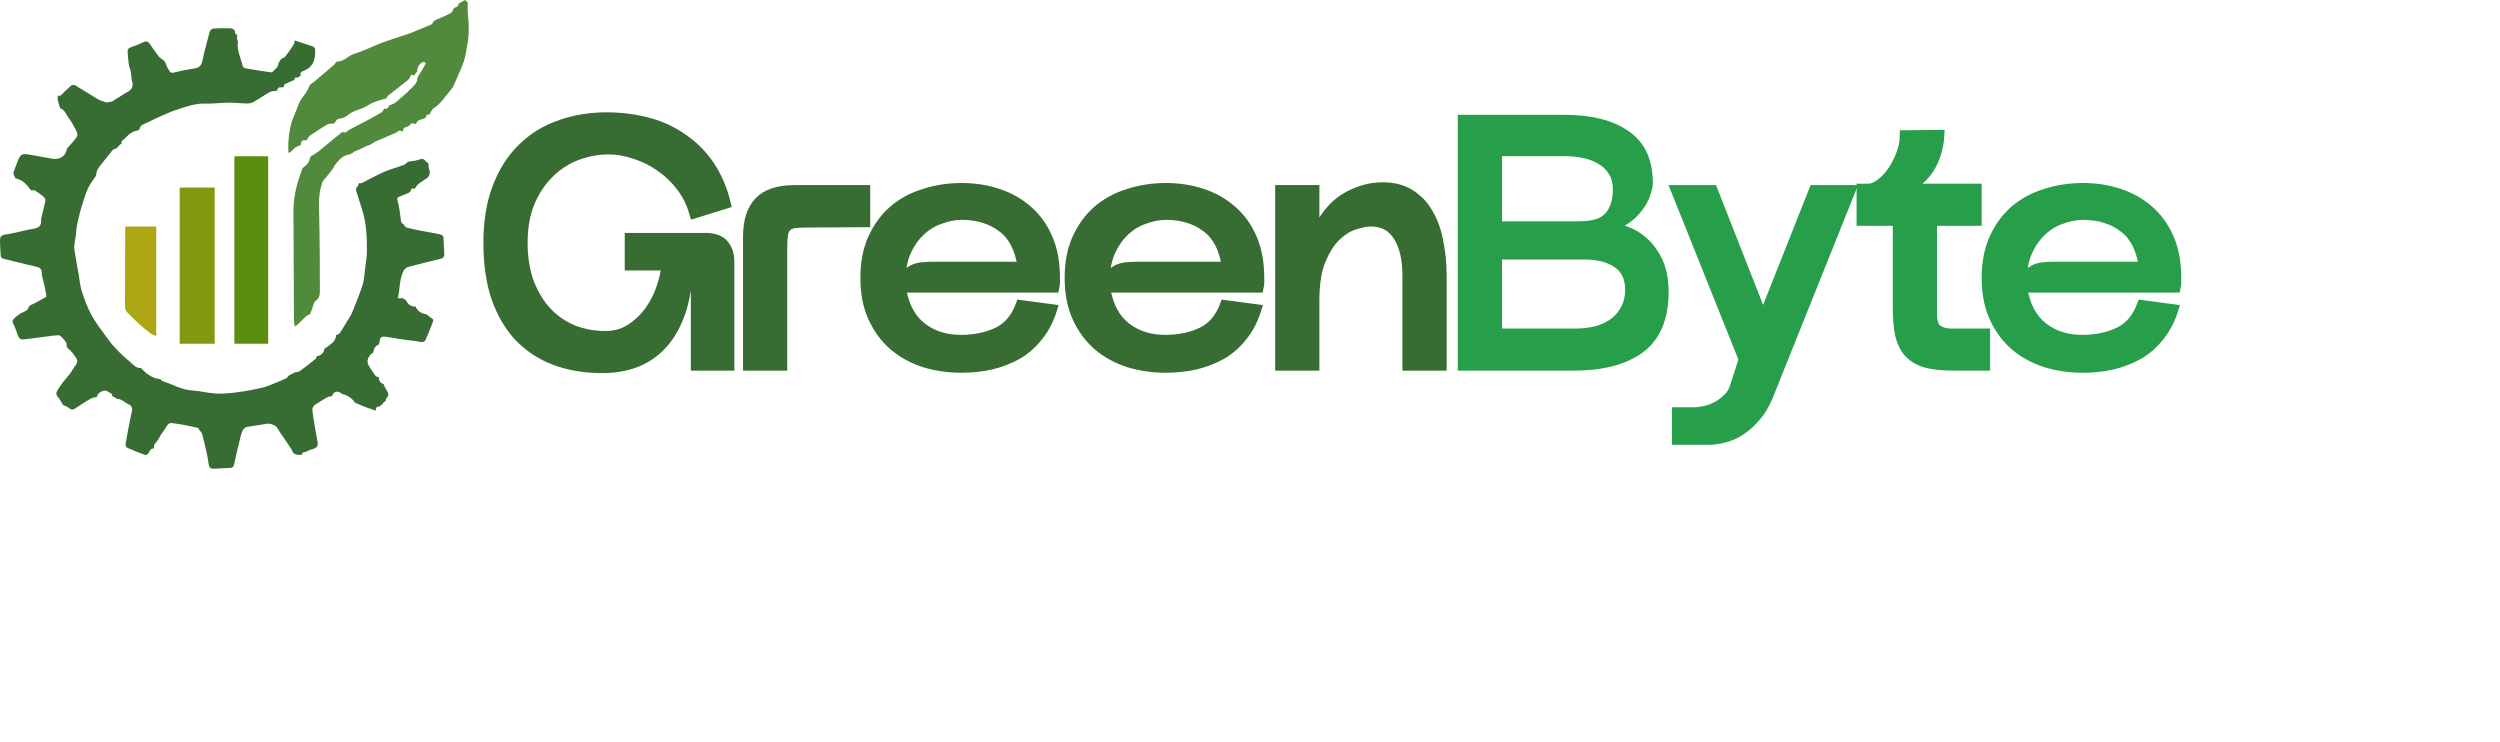 <svg fill="none" xmlns="http://www.w3.org/2000/svg" width="128" height="38" viewBox="0 0 128 38">
<path d="M16.868 8.869C16.816 8.928 16.77 8.98 16.725 9.047C16.726 9.062 16.724 9.06 16.711 9.061C16.631 9.154 16.537 9.237 16.502 9.34C16.37 9.726 16.321 10.123 16.333 10.533C16.358 11.437 16.364 12.341 16.373 13.245C16.379 13.806 16.371 14.367 16.377 14.927C16.38 15.143 16.313 15.312 16.129 15.438C16.09 15.465 16.075 15.528 16.057 15.578C16.022 15.673 15.994 15.772 15.96 15.868C15.936 15.936 15.907 16.003 15.88 16.071C15.882 16.079 15.88 16.086 15.868 16.093C15.803 16.122 15.732 16.139 15.685 16.181C15.531 16.322 15.387 16.474 15.236 16.618C15.19 16.661 15.132 16.69 15.09 16.719C15.074 16.591 15.051 16.486 15.05 16.381C15.042 14.872 15.036 13.364 15.03 11.855C15.028 11.392 15.009 10.927 15.037 10.466C15.057 10.134 15.124 9.803 15.204 9.479C15.274 9.191 15.391 8.914 15.486 8.617C15.485 8.601 15.487 8.603 15.5 8.603C15.685 8.458 15.854 8.31 15.872 8.067C15.885 8.047 15.899 8.028 15.921 8.004C16.062 7.912 16.204 7.835 16.328 7.737C16.563 7.552 16.787 7.354 17.036 7.15C17.213 7.011 17.368 6.884 17.524 6.757C17.524 6.757 17.525 6.759 17.524 6.759C17.591 6.771 17.659 6.785 17.684 6.79C17.788 6.717 17.858 6.657 17.938 6.614C18.204 6.471 18.475 6.337 18.741 6.195C19.006 6.053 19.271 5.909 19.53 5.756C19.587 5.722 19.619 5.646 19.66 5.575C19.658 5.562 19.658 5.561 19.672 5.567C19.807 5.573 19.907 5.549 19.903 5.401C19.903 5.401 19.905 5.404 19.918 5.405C20.043 5.351 20.172 5.315 20.264 5.238C20.543 5.005 20.82 4.767 21.073 4.507C21.214 4.362 21.398 4.218 21.363 3.972C21.363 3.972 21.364 3.975 21.376 3.973C21.525 3.733 21.664 3.495 21.797 3.254C21.803 3.245 21.765 3.213 21.744 3.184C21.727 3.174 21.712 3.17 21.684 3.166C21.428 3.265 21.372 3.471 21.347 3.695C21.347 3.695 21.344 3.689 21.332 3.692C21.288 3.744 21.255 3.795 21.223 3.845C21.223 3.856 21.218 3.865 21.189 3.867C21.105 3.821 21.056 3.79 21.015 3.9C20.984 3.983 20.926 4.069 20.855 4.126C20.537 4.382 20.208 4.627 19.887 4.881C19.835 4.922 19.807 4.991 19.768 5.047C19.768 5.047 19.765 5.043 19.751 5.042C19.525 5.111 19.306 5.167 19.101 5.253C18.927 5.326 18.776 5.449 18.603 5.522C18.345 5.631 18.065 5.686 17.838 5.871C17.724 5.963 17.575 6.056 17.435 6.066C17.264 6.078 17.204 6.162 17.147 6.284C17.129 6.296 17.112 6.309 17.083 6.322C16.962 6.34 16.833 6.325 16.745 6.377C16.438 6.559 16.142 6.762 15.848 6.963C15.796 6.998 15.769 7.067 15.732 7.134C15.734 7.147 15.732 7.145 15.724 7.151C15.706 7.167 15.696 7.177 15.686 7.188C15.686 7.188 15.687 7.183 15.675 7.182C15.458 7.168 15.411 7.213 15.403 7.423L15.402 7.424C15.31 7.465 15.208 7.493 15.129 7.551C15.021 7.63 14.931 7.732 14.833 7.824C14.81 7.816 14.787 7.808 14.764 7.799C14.764 7.623 14.754 7.447 14.766 7.272C14.797 6.798 14.87 6.329 15.07 5.894C15.224 5.558 15.294 5.186 15.56 4.894C15.698 4.742 15.772 4.533 15.876 4.336C15.948 4.276 16.024 4.236 16.088 4.182C16.43 3.896 16.769 3.608 17.107 3.317C17.147 3.283 17.172 3.232 17.203 3.174C17.202 3.16 17.203 3.161 17.217 3.165C17.293 3.157 17.355 3.145 17.416 3.131C17.686 3.067 17.86 2.842 18.134 2.758C18.625 2.607 19.085 2.364 19.568 2.184C20.041 2.007 20.528 1.863 21.007 1.701C21.109 1.666 21.205 1.616 21.305 1.575C21.566 1.467 21.83 1.368 22.086 1.25C22.142 1.224 22.169 1.137 22.21 1.077C22.21 1.077 22.211 1.081 22.223 1.081C22.259 1.062 22.283 1.043 22.307 1.024L22.308 1.023C22.564 0.91 22.827 0.808 23.072 0.676C23.152 0.633 23.189 0.513 23.243 0.414C23.241 0.399 23.242 0.4 23.256 0.4C23.383 0.363 23.494 0.325 23.477 0.175C23.477 0.175 23.479 0.178 23.491 0.178C23.607 0.119 23.71 0.059 23.812 0C23.854 0.037 23.899 0.077 23.945 0.117C23.945 0.117 23.949 0.121 23.948 0.122C23.948 0.324 23.934 0.528 23.957 0.727C24.015 1.257 24.024 1.784 23.923 2.309C23.87 2.588 23.837 2.875 23.747 3.144C23.634 3.485 23.477 3.812 23.331 4.141C23.261 4.3 23.201 4.475 23.087 4.599C22.796 4.916 22.588 5.305 22.203 5.543C22.107 5.602 22.061 5.738 21.992 5.853C21.992 5.867 21.991 5.865 21.977 5.865C21.874 5.868 21.793 5.878 21.829 5.999C21.829 5.999 21.824 6.007 21.805 6.002C21.763 6.022 21.74 6.048 21.717 6.074C21.717 6.074 21.712 6.084 21.692 6.079C21.525 6.131 21.346 6.147 21.305 6.344C21.305 6.344 21.302 6.35 21.284 6.343C21.188 6.326 21.11 6.317 21.032 6.308C21.041 6.321 21.05 6.335 21.059 6.348C20.981 6.399 20.91 6.473 20.825 6.495C20.702 6.526 20.629 6.57 20.646 6.703C20.629 6.715 20.612 6.727 20.576 6.731C20.429 6.613 20.365 6.757 20.277 6.794C19.923 6.944 19.572 7.098 19.205 7.254C19.1 7.314 19.009 7.371 18.918 7.428C18.904 7.436 18.89 7.444 18.853 7.448C18.779 7.47 18.73 7.495 18.68 7.52C18.629 7.549 18.578 7.578 18.506 7.602C18.462 7.614 18.44 7.632 18.417 7.649C18.4 7.659 18.383 7.67 18.346 7.673C18.298 7.687 18.269 7.707 18.24 7.727C18.24 7.727 18.236 7.726 18.221 7.722C18.149 7.759 18.091 7.799 18.033 7.84C18.007 7.858 17.982 7.875 17.931 7.895C17.504 7.951 17.305 8.254 17.087 8.533C17.079 8.544 17.091 8.569 17.094 8.588C17.094 8.588 17.094 8.593 17.077 8.593C17.038 8.63 17.017 8.668 16.995 8.706C16.985 8.721 16.974 8.735 16.95 8.76C16.928 8.78 16.921 8.788 16.914 8.797C16.901 8.819 16.888 8.841 16.868 8.869Z" fill="#518A3D"/>
<path d="M22.182 16.36C22.181 16.379 22.179 16.397 22.173 16.439C22.16 16.494 22.151 16.524 22.134 16.566C22.044 16.786 21.96 16.996 21.877 17.205C21.877 17.205 21.873 17.209 21.867 17.218C21.857 17.238 21.852 17.251 21.84 17.273C21.789 17.482 21.682 17.553 21.468 17.498C21.286 17.452 21.093 17.447 20.892 17.418C20.811 17.405 20.743 17.397 20.663 17.385C20.633 17.381 20.615 17.381 20.587 17.376C20.545 17.366 20.514 17.362 20.471 17.353C20.44 17.348 20.422 17.349 20.396 17.348C20.387 17.345 20.369 17.348 20.36 17.343C20.345 17.339 20.339 17.34 20.325 17.333C20.298 17.324 20.277 17.323 20.241 17.317C20.094 17.295 19.963 17.278 19.821 17.253C19.755 17.241 19.701 17.238 19.635 17.23C19.407 17.279 19.447 17.465 19.412 17.611C19.411 17.609 19.416 17.607 19.408 17.614C19.391 17.634 19.383 17.646 19.375 17.655C19.377 17.652 19.382 17.655 19.368 17.654C19.168 17.731 19.14 17.899 19.105 18.064C19.105 18.064 19.108 18.063 19.094 18.064C18.866 18.19 18.751 18.473 18.859 18.676C18.966 18.878 19.099 19.068 19.233 19.255C19.261 19.293 19.342 19.294 19.4 19.313C19.402 19.314 19.401 19.317 19.395 19.331C19.408 19.503 19.478 19.623 19.646 19.666C19.644 19.666 19.646 19.663 19.644 19.678C19.688 19.783 19.726 19.878 19.782 19.962C19.873 20.098 19.949 20.225 19.798 20.371C19.767 20.401 19.768 20.461 19.751 20.517C19.727 20.544 19.707 20.561 19.671 20.579C19.625 20.622 19.593 20.666 19.559 20.715C19.556 20.721 19.542 20.726 19.529 20.722C19.496 20.749 19.476 20.781 19.452 20.809C19.45 20.805 19.456 20.811 19.441 20.809C19.284 20.808 19.221 20.872 19.251 21.018C19.25 21.024 19.239 21.026 19.225 21.02C19.047 20.958 18.883 20.906 18.722 20.845C18.536 20.774 18.354 20.694 18.172 20.617C18.172 20.617 18.172 20.619 18.172 20.606C18.005 20.372 17.784 20.232 17.512 20.173C17.516 20.171 17.51 20.177 17.509 20.163C17.471 20.132 17.434 20.114 17.398 20.096C17.4 20.095 17.399 20.098 17.398 20.087C17.203 20.005 17.07 20.076 16.995 20.288C16.995 20.288 16.995 20.289 16.98 20.287C16.898 20.301 16.822 20.304 16.764 20.337C16.545 20.463 16.325 20.59 16.118 20.735C16.052 20.78 15.988 20.885 15.993 20.958C16.008 21.193 16.052 21.427 16.09 21.66C16.141 21.967 16.191 22.275 16.255 22.58C16.296 22.779 16.262 22.921 16.041 22.984C15.932 23.016 15.816 23.047 15.725 23.109C15.636 23.169 15.455 23.108 15.46 23.292C15.46 23.292 15.459 23.292 15.441 23.29C15.198 23.305 15.002 23.275 14.938 23.017C14.934 23.001 14.913 22.989 14.902 22.974C14.716 22.698 14.541 22.414 14.341 22.148C14.235 22.006 14.194 21.796 13.975 21.752C13.976 21.751 13.975 21.755 13.973 21.741C13.885 21.713 13.798 21.687 13.713 21.69C13.606 21.695 13.501 21.726 13.394 21.742C13.132 21.783 12.869 21.817 12.608 21.866C12.555 21.877 12.512 21.943 12.463 21.982C12.463 21.982 12.466 21.98 12.451 21.981C12.398 22.098 12.351 22.212 12.322 22.331C12.208 22.802 12.09 23.273 11.997 23.749C11.969 23.89 11.914 23.95 11.783 23.957C11.509 23.973 11.235 23.977 10.962 23.998C10.768 24.014 10.703 23.92 10.681 23.751C10.655 23.554 10.62 23.357 10.577 23.163C10.509 22.849 10.437 22.535 10.352 22.226C10.33 22.146 10.254 22.081 10.197 22.004C10.186 21.989 10.183 21.979 10.176 21.955C10.157 21.929 10.146 21.908 10.13 21.905C9.749 21.828 9.37 21.734 8.985 21.688C8.855 21.672 8.669 21.595 8.557 21.788C8.421 22.02 8.237 22.228 8.122 22.468C8.045 22.63 7.835 22.737 7.887 22.952C7.884 22.946 7.891 22.958 7.877 22.957C7.7 22.957 7.672 23.09 7.607 23.195C7.575 23.245 7.484 23.312 7.447 23.299C7.133 23.186 6.823 23.062 6.518 22.927C6.468 22.905 6.415 22.805 6.425 22.751C6.514 22.24 6.608 21.73 6.717 21.223C6.762 21.016 6.847 20.817 6.576 20.698C6.378 20.61 6.233 20.417 5.99 20.426C5.99 20.426 5.99 20.428 5.988 20.415C5.904 20.358 5.823 20.314 5.737 20.27C5.732 20.27 5.726 20.261 5.732 20.247C5.74 20.215 5.748 20.184 5.741 20.181C5.612 20.113 5.466 19.977 5.353 20C5.197 20.031 4.997 20.108 4.963 20.324C4.961 20.322 4.967 20.324 4.951 20.321C4.834 20.35 4.722 20.363 4.634 20.415C4.371 20.57 4.112 20.734 3.861 20.907C3.716 21.007 3.615 20.971 3.494 20.866C3.419 20.802 3.308 20.777 3.215 20.734C3.216 20.733 3.215 20.736 3.216 20.722C3.137 20.584 3.071 20.45 2.974 20.34C2.874 20.226 2.861 20.117 2.933 19.999C3.021 19.855 3.114 19.713 3.217 19.579C3.337 19.422 3.475 19.277 3.595 19.119C3.684 19 3.744 18.86 3.838 18.747C3.985 18.57 3.997 18.438 3.856 18.268C3.797 18.196 3.753 18.111 3.691 18.042C3.602 17.944 3.503 17.855 3.409 17.761C3.409 17.761 3.41 17.764 3.411 17.748C3.454 17.541 3.303 17.435 3.205 17.312C3.15 17.243 3.051 17.157 2.977 17.162C2.657 17.184 2.34 17.238 2.021 17.278C1.749 17.313 1.477 17.347 1.205 17.379C1.053 17.397 0.968 17.32 0.921 17.183C0.864 17.02 0.807 16.857 0.737 16.699C0.685 16.579 0.584 16.463 0.696 16.338C0.785 16.238 0.892 16.151 1.005 16.077C1.122 16 1.265 15.959 1.379 15.878C1.435 15.838 1.451 15.746 1.486 15.679C1.487 15.682 1.482 15.683 1.491 15.679C1.511 15.667 1.522 15.659 1.54 15.641C1.591 15.607 1.635 15.583 1.688 15.568C1.916 15.453 2.137 15.33 2.355 15.204C2.37 15.195 2.377 15.157 2.373 15.134C2.34 14.945 2.306 14.755 2.266 14.566C2.223 14.366 2.141 14.166 2.137 13.966C2.133 13.759 2.038 13.697 1.862 13.656C1.293 13.525 0.725 13.387 0.16 13.244C0.109 13.231 0.042 13.161 0.038 13.113C0.016 12.859 0.01 12.603 0.001 12.348C-0.008 12.107 0.054 12.041 0.309 12.003C0.46 11.98 0.611 11.95 0.76 11.918C1.083 11.849 1.402 11.762 1.728 11.709C1.997 11.665 2.123 11.541 2.104 11.276C2.101 11.233 2.11 11.188 2.12 11.146C2.189 10.856 2.267 10.569 2.324 10.277C2.335 10.217 2.286 10.123 2.235 10.079C2.093 9.957 1.939 9.848 1.782 9.747C1.747 9.724 1.678 9.751 1.614 9.752C1.578 9.729 1.553 9.711 1.527 9.678C1.346 9.396 1.116 9.196 0.783 9.13C0.783 9.13 0.782 9.129 0.785 9.115C0.763 9.054 0.732 9.009 0.715 8.96C0.698 8.912 0.678 8.853 0.693 8.81C0.758 8.622 0.839 8.439 0.906 8.251C1.03 7.907 1.134 7.848 1.503 7.917C1.885 7.988 2.268 8.057 2.651 8.122C3.082 8.194 3.359 8.005 3.43 7.603C3.611 7.401 3.794 7.21 3.94 6.996C3.984 6.933 3.954 6.791 3.912 6.707C3.797 6.48 3.677 6.25 3.522 6.048C3.385 5.871 3.329 5.619 3.071 5.535C3.066 5.533 3.066 5.523 3.066 5.507C3.017 5.298 2.915 5.113 2.966 4.9C2.966 4.898 2.972 4.897 2.983 4.905C3.034 4.902 3.086 4.905 3.112 4.88C3.287 4.718 3.451 4.543 3.632 4.388C3.677 4.349 3.792 4.333 3.841 4.362C4.237 4.595 4.621 4.847 5.016 5.081C5.132 5.15 5.272 5.182 5.41 5.232C5.432 5.237 5.443 5.242 5.458 5.257C5.485 5.254 5.508 5.243 5.532 5.229C5.534 5.226 5.54 5.229 5.557 5.231C5.639 5.215 5.713 5.212 5.767 5.179C6.021 5.026 6.264 4.855 6.522 4.71C6.75 4.581 6.841 4.435 6.767 4.188C6.704 3.981 6.745 3.768 6.662 3.553C6.559 3.281 6.569 2.967 6.534 2.67C6.52 2.543 6.575 2.462 6.708 2.417C6.905 2.351 7.103 2.279 7.286 2.184C7.467 2.091 7.558 2.094 7.677 2.259C7.824 2.463 7.96 2.676 8.116 2.873C8.185 2.96 8.292 3.018 8.38 3.09C8.378 3.09 8.377 3.086 8.383 3.094C8.398 3.112 8.408 3.122 8.416 3.131C8.414 3.131 8.415 3.127 8.42 3.135C8.432 3.153 8.441 3.162 8.456 3.18C8.473 3.216 8.484 3.243 8.497 3.284C8.532 3.371 8.561 3.448 8.602 3.518C8.736 3.75 8.758 3.756 9.027 3.688C9.171 3.652 9.315 3.615 9.461 3.588C9.671 3.547 9.887 3.53 10.092 3.473C10.18 3.448 10.277 3.358 10.313 3.275C10.374 3.131 10.388 2.967 10.427 2.813C10.529 2.409 10.628 2.003 10.744 1.603C10.762 1.541 10.864 1.464 10.931 1.46C11.21 1.442 11.491 1.439 11.77 1.45C11.906 1.455 12.034 1.5 12.038 1.682C12.039 1.724 12.112 1.764 12.151 1.805C12.151 1.805 12.152 1.806 12.149 1.819C12.145 1.84 12.144 1.849 12.141 1.866C12.139 1.875 12.135 1.892 12.128 1.902C12.139 1.981 12.157 2.048 12.178 2.124C12.181 2.131 12.183 2.147 12.182 2.162C12.112 2.616 12.353 2.995 12.433 3.405C12.441 3.447 12.536 3.493 12.597 3.503C12.992 3.572 13.389 3.632 13.785 3.692C13.838 3.701 13.918 3.714 13.946 3.686C14.093 3.545 14.267 3.415 14.269 3.182C14.269 3.182 14.272 3.18 14.286 3.182C14.323 3.141 14.347 3.097 14.372 3.045C14.377 3.026 14.385 3.019 14.411 3.014C14.492 2.968 14.578 2.938 14.623 2.878C14.775 2.676 14.917 2.466 15.053 2.253C15.081 2.208 15.066 2.138 15.072 2.077C15.072 2.075 15.075 2.074 15.092 2.076C15.222 2.116 15.336 2.154 15.45 2.191C15.648 2.256 15.848 2.316 16.043 2.39C16.084 2.406 16.128 2.475 16.131 2.522C16.162 2.989 16.075 3.426 15.539 3.629C15.43 3.67 15.345 3.735 15.406 3.876C15.403 3.881 15.392 3.882 15.378 3.877C15.332 3.906 15.3 3.94 15.263 3.971C15.259 3.968 15.268 3.972 15.252 3.969C15.143 3.961 15.05 3.955 15.091 4.098C15.09 4.101 15.082 4.1 15.067 4.096C14.895 4.165 14.733 4.232 14.579 4.314C14.546 4.331 14.542 4.401 14.518 4.456C14.492 4.474 14.471 4.482 14.447 4.481C14.293 4.438 14.207 4.496 14.185 4.646C14.185 4.646 14.186 4.646 14.171 4.645C14.04 4.666 13.907 4.661 13.809 4.716C13.527 4.874 13.264 5.064 12.982 5.223C12.884 5.278 12.754 5.299 12.639 5.298C12.333 5.294 12.028 5.254 11.723 5.257C11.304 5.261 10.885 5.318 10.468 5.305C10.01 5.292 9.589 5.443 9.177 5.574C8.599 5.758 8.049 6.03 7.501 6.292C7.374 6.353 7.176 6.396 7.156 6.597C7.154 6.596 7.157 6.593 7.148 6.6C7.129 6.617 7.119 6.629 7.103 6.649C7.075 6.668 7.055 6.677 7.032 6.683C7.029 6.68 7.025 6.678 7.025 6.678C7.025 6.678 7.031 6.688 7.028 6.693C7.024 6.698 7.012 6.698 6.999 6.693C6.655 6.747 6.489 7.028 6.251 7.21C6.218 7.235 6.225 7.311 6.214 7.367C6.213 7.371 6.205 7.372 6.191 7.368C6.141 7.406 6.104 7.448 6.068 7.492C6.068 7.492 6.066 7.492 6.053 7.493C6.02 7.526 6.001 7.557 5.982 7.59C5.982 7.59 5.979 7.591 5.965 7.589C5.886 7.623 5.801 7.643 5.757 7.696C5.538 7.958 5.333 8.232 5.117 8.497C4.993 8.648 4.919 8.811 4.923 9.005C4.923 9.005 4.926 9.003 4.912 9.005C4.764 9.222 4.603 9.425 4.5 9.654C4.371 9.943 4.281 10.25 4.188 10.553C4.031 11.063 3.905 11.58 3.876 12.116C3.873 12.171 3.85 12.224 3.844 12.279C3.826 12.435 3.784 12.596 3.805 12.748C3.866 13.188 3.953 13.625 4.03 14.063C4.081 14.351 4.1 14.649 4.191 14.924C4.329 15.342 4.481 15.765 4.695 16.149C4.933 16.575 5.241 16.963 5.529 17.361C5.843 17.794 6.225 18.168 6.638 18.509C6.812 18.653 6.953 18.865 7.227 18.842C7.227 18.842 7.225 18.84 7.226 18.854C7.504 19.142 7.801 19.385 8.221 19.41C8.221 19.41 8.221 19.409 8.225 19.422C8.262 19.462 8.291 19.505 8.329 19.516C8.828 19.669 9.279 19.956 9.825 19.989C10.242 20.014 10.655 20.128 11.072 20.15C11.432 20.168 11.797 20.129 12.155 20.083C12.557 20.032 12.957 19.953 13.353 19.868C13.549 19.826 13.739 19.751 13.926 19.678C14.183 19.578 14.437 19.467 14.689 19.354C14.718 19.341 14.725 19.282 14.747 19.246C14.752 19.248 14.742 19.246 14.758 19.249C14.812 19.223 14.851 19.194 14.892 19.167C14.892 19.169 14.893 19.164 14.908 19.168C14.979 19.134 15.036 19.097 15.093 19.06C15.093 19.06 15.09 19.062 15.105 19.064C15.199 19.045 15.292 19.044 15.352 19C15.629 18.797 15.899 18.584 16.166 18.369C16.197 18.344 16.195 18.28 16.209 18.237C16.21 18.239 16.206 18.237 16.221 18.238C16.44 18.21 16.606 18.037 16.61 17.845C16.61 17.84 16.619 17.839 16.632 17.843C16.879 17.649 17.195 17.516 17.213 17.151C17.213 17.151 17.211 17.152 17.226 17.152C17.296 17.119 17.372 17.097 17.404 17.048C17.533 16.855 17.65 16.654 17.768 16.454C17.864 16.292 17.974 16.135 18.044 15.963C18.232 15.502 18.422 15.04 18.571 14.566C18.654 14.303 18.659 14.017 18.694 13.741C18.73 13.45 18.785 13.158 18.786 12.866C18.79 12.162 18.761 11.459 18.553 10.777C18.457 10.462 18.358 10.148 18.258 9.834C18.224 9.728 18.199 9.633 18.308 9.546C18.347 9.514 18.351 9.44 18.374 9.38C18.376 9.376 18.386 9.377 18.401 9.383C18.451 9.384 18.492 9.389 18.523 9.373C18.905 9.181 19.278 8.968 19.67 8.797C19.994 8.656 20.342 8.57 20.674 8.446C20.759 8.414 20.824 8.331 20.898 8.273C20.898 8.273 20.895 8.274 20.913 8.276C21.088 8.249 21.255 8.241 21.404 8.187C21.569 8.128 21.703 8.086 21.804 8.275C21.817 8.3 21.867 8.305 21.908 8.329C21.929 8.369 21.942 8.398 21.945 8.435C21.946 8.514 21.939 8.592 21.969 8.654C22.042 8.804 22 9.027 21.864 9.121C21.719 9.22 21.564 9.306 21.429 9.416C21.349 9.481 21.299 9.58 21.235 9.665C21.235 9.665 21.232 9.666 21.216 9.66C21.074 9.626 21.017 9.674 21.033 9.796C21.029 9.791 21.036 9.802 21.021 9.799C20.974 9.826 20.943 9.855 20.907 9.889C20.895 9.901 20.886 9.904 20.86 9.901C20.736 9.947 20.628 9.996 20.517 10.039C20.312 10.116 20.321 10.138 20.373 10.354C20.446 10.655 20.493 10.963 20.528 11.271C20.54 11.38 20.561 11.45 20.675 11.485C20.679 11.491 20.678 11.505 20.679 11.519C20.728 11.575 20.77 11.64 20.826 11.655C21.071 11.717 21.319 11.767 21.567 11.816C21.866 11.875 22.168 11.926 22.468 11.983C22.585 12.005 22.699 12.042 22.708 12.184C22.726 12.457 22.739 12.732 22.748 13.006C22.752 13.137 22.7 13.217 22.547 13.253C21.987 13.383 21.431 13.526 20.876 13.674C20.805 13.694 20.75 13.772 20.687 13.82C20.686 13.816 20.694 13.815 20.682 13.822C20.445 14.277 20.479 14.77 20.371 15.269C20.484 15.269 20.564 15.269 20.642 15.27C20.639 15.271 20.638 15.266 20.645 15.275C20.664 15.291 20.675 15.3 20.684 15.307C20.681 15.306 20.684 15.3 20.686 15.314C20.726 15.344 20.763 15.362 20.799 15.379C20.797 15.38 20.798 15.377 20.799 15.39C20.895 15.596 21.044 15.706 21.277 15.693C21.282 15.693 21.285 15.702 21.281 15.715C21.397 15.942 21.585 16.06 21.844 16.097C21.965 16.188 22.073 16.274 22.182 16.36Z" fill="#376D32"/>
<path d="M9.2 9.6C9.791 9.6 10.383 9.6 10.992 9.6C10.992 12.24 10.992 14.88 10.992 17.6C10.4 17.6 9.809 17.6 9.2 17.6C9.2 14.96 9.2 12.32 9.2 9.6Z" fill="#819911"/>
<path d="M12 8C12.571 8 13.142 8 13.731 8C13.731 11.168 13.731 14.336 13.731 17.6C13.159 17.6 12.588 17.6 12 17.6C12 14.432 12 11.264 12 8Z" fill="#5B8E0F"/>
<path d="M6.413 11.6C6.937 11.6 7.46 11.6 8 11.6C8 13.28 8 15.469 8 17.2C7.865 17.158 7.79 17.134 7.675 17.043C7.637 17.014 7.637 17.014 7.598 16.983C7.56 16.953 7.56 16.953 7.52 16.921C7.494 16.901 7.469 16.881 7.442 16.86C7.212 16.679 6.995 16.471 6.777 16.256C6.754 16.234 6.732 16.212 6.708 16.189C6.477 15.96 6.477 15.96 6.413 15.827C6.4 15.665 6.4 15.665 6.4 15.466C6.4 15.392 6.4 15.318 6.4 15.241C6.401 15.16 6.401 15.078 6.402 14.997C6.402 14.914 6.402 14.831 6.403 14.748C6.403 14.529 6.404 14.31 6.405 14.092C6.407 13.829 6.407 13.567 6.408 13.305C6.409 12.906 6.411 11.998 6.413 11.6Z" fill="#ACA612"/>
<path d="M106.643 18.835C105.983 18.835 105.353 18.745 104.753 18.565C104.153 18.373 103.625 18.085 103.169 17.701C102.725 17.317 102.371 16.837 102.107 16.261C101.843 15.685 101.711 15.007 101.711 14.227C101.711 13.447 101.843 12.769 102.107 12.193C102.371 11.617 102.725 11.137 103.169 10.753C103.625 10.369 104.153 10.087 104.753 9.907C105.353 9.715 105.983 9.619 106.643 9.619C107.303 9.619 107.921 9.715 108.497 9.907C109.085 10.099 109.595 10.387 110.027 10.771C110.459 11.143 110.801 11.617 111.053 12.193C111.305 12.769 111.431 13.447 111.431 14.227C111.431 14.359 111.431 14.449 111.431 14.497C111.431 14.533 111.419 14.611 111.395 14.731H103.547C103.679 15.631 104.027 16.303 104.591 16.747C105.155 17.191 105.851 17.407 106.679 17.395C107.375 17.383 107.981 17.251 108.497 16.999C109.025 16.747 109.415 16.285 109.667 15.613L111.287 15.829C111.119 16.369 110.879 16.831 110.567 17.215C110.267 17.599 109.913 17.911 109.505 18.151C109.097 18.379 108.647 18.553 108.155 18.673C107.675 18.781 107.171 18.835 106.643 18.835ZM106.679 11.005C106.283 11.005 105.887 11.083 105.491 11.239C105.095 11.383 104.747 11.611 104.447 11.923C104.147 12.223 103.907 12.607 103.727 13.075C103.559 13.543 103.499 14.095 103.547 14.731C103.619 14.491 103.697 14.299 103.781 14.155C103.877 14.011 103.985 13.903 104.105 13.831C104.237 13.759 104.381 13.711 104.537 13.687C104.705 13.663 104.897 13.651 105.113 13.651H109.757C109.625 12.727 109.283 12.061 108.731 11.653C108.191 11.233 107.507 11.017 106.679 11.005Z" fill="#279E49" stroke="#279E49" stroke-width="0.5"/>
<path d="M95.307 11.311V9.655H95.649C95.853 9.655 96.063 9.571 96.279 9.403C96.507 9.235 96.711 9.019 96.891 8.755C97.071 8.491 97.221 8.197 97.341 7.873C97.461 7.549 97.521 7.231 97.521 6.919L99.303 6.901C99.279 7.405 99.159 7.885 98.943 8.341C98.727 8.785 98.409 9.145 97.989 9.421C97.833 9.517 97.641 9.589 97.413 9.637C97.197 9.673 96.999 9.709 96.819 9.745V9.781C96.999 9.745 97.197 9.715 97.413 9.691C97.641 9.667 97.845 9.655 98.025 9.655H101.211V11.311H98.925V16.099C98.925 16.495 99.021 16.759 99.213 16.891C99.405 17.011 99.639 17.071 99.915 17.071H101.643V18.727H100.005C99.417 18.727 98.937 18.673 98.565 18.565C98.193 18.445 97.905 18.265 97.701 18.025C97.497 17.785 97.353 17.479 97.269 17.107C97.197 16.723 97.161 16.273 97.161 15.757V11.311H95.307Z" fill="#279E49" stroke="#279E49" stroke-width="0.5"/>
<path d="M85.799 9.727H87.689L90.011 15.631C90.095 15.823 90.155 16.039 90.191 16.279C90.227 16.519 90.245 16.741 90.245 16.945H90.281C90.281 16.741 90.299 16.519 90.335 16.279C90.383 16.039 90.449 15.823 90.533 15.631L92.873 9.727H94.763L90.641 20.005C90.461 20.509 90.239 20.923 89.975 21.247C89.711 21.571 89.435 21.829 89.147 22.021C88.859 22.213 88.565 22.345 88.265 22.417C87.977 22.489 87.707 22.525 87.455 22.525H85.853V21.103H86.771C86.879 21.103 87.029 21.085 87.221 21.049C87.413 21.013 87.611 20.947 87.815 20.851C88.019 20.755 88.211 20.623 88.391 20.455C88.583 20.299 88.721 20.095 88.805 19.843L89.273 18.403L85.799 9.727Z" fill="#279E49" stroke="#279E49" stroke-width="0.5"/>
<path d="M80.037 6.127C81.429 6.127 82.497 6.391 83.241 6.919C83.997 7.435 84.375 8.251 84.375 9.367C84.375 9.487 84.345 9.637 84.285 9.817C84.237 9.997 84.153 10.189 84.033 10.393C83.913 10.585 83.757 10.777 83.565 10.969C83.373 11.149 83.139 11.305 82.863 11.437C82.731 11.509 82.575 11.563 82.395 11.599C82.215 11.623 82.053 11.641 81.909 11.653V11.689C82.053 11.677 82.215 11.671 82.395 11.671C82.587 11.659 82.755 11.677 82.899 11.725C83.307 11.833 83.655 11.995 83.943 12.211C84.231 12.427 84.465 12.679 84.645 12.967C84.837 13.243 84.975 13.549 85.059 13.885C85.143 14.221 85.185 14.569 85.185 14.929C85.185 16.273 84.777 17.245 83.961 17.845C83.145 18.433 82.017 18.727 80.577 18.727H74.889V6.127H80.037ZM76.653 17.071H80.685C81.057 17.071 81.411 17.029 81.747 16.945C82.083 16.849 82.377 16.711 82.629 16.531C82.881 16.339 83.079 16.105 83.223 15.829C83.379 15.541 83.457 15.211 83.457 14.839C83.457 14.227 83.247 13.777 82.827 13.489C82.419 13.189 81.849 13.039 81.117 13.039H76.653V17.071ZM76.653 11.581H80.865C81.585 11.581 82.089 11.419 82.377 11.095C82.677 10.759 82.827 10.291 82.827 9.691C82.827 9.331 82.749 9.031 82.593 8.791C82.449 8.539 82.251 8.341 81.999 8.197C81.759 8.041 81.477 7.927 81.153 7.855C80.829 7.783 80.493 7.747 80.145 7.747H76.653V11.581Z" fill="#279E49" stroke="#279E49" stroke-width="0.5"/>
<path d="M65.539 9.727H67.303V11.581C67.303 11.761 67.285 11.965 67.249 12.193C67.225 12.409 67.195 12.607 67.159 12.787L67.195 12.805C67.231 12.625 67.273 12.427 67.321 12.211C67.381 11.995 67.459 11.803 67.555 11.635C67.927 10.915 68.407 10.393 68.995 10.069C69.583 9.745 70.183 9.583 70.795 9.583C71.359 9.583 71.833 9.709 72.217 9.961C72.613 10.213 72.925 10.549 73.153 10.969C73.393 11.389 73.561 11.875 73.657 12.427C73.765 12.967 73.819 13.537 73.819 14.137V18.727H72.055V14.137C72.055 13.273 71.899 12.595 71.587 12.103C71.275 11.599 70.813 11.347 70.201 11.347C69.973 11.347 69.691 11.401 69.355 11.509C69.031 11.605 68.713 11.803 68.401 12.103C68.101 12.391 67.843 12.799 67.627 13.327C67.411 13.843 67.303 14.521 67.303 15.361V18.727H65.539V9.727Z" fill="#376D32" stroke="#376D32" stroke-width="0.5"/>
<path d="M59.692 18.835C59.032 18.835 58.402 18.745 57.802 18.565C57.202 18.373 56.674 18.085 56.218 17.701C55.774 17.317 55.42 16.837 55.156 16.261C54.892 15.685 54.76 15.007 54.76 14.227C54.76 13.447 54.892 12.769 55.156 12.193C55.42 11.617 55.774 11.137 56.218 10.753C56.674 10.369 57.202 10.087 57.802 9.907C58.402 9.715 59.032 9.619 59.692 9.619C60.352 9.619 60.97 9.715 61.546 9.907C62.134 10.099 62.644 10.387 63.076 10.771C63.508 11.143 63.85 11.617 64.102 12.193C64.354 12.769 64.48 13.447 64.48 14.227C64.48 14.359 64.48 14.449 64.48 14.497C64.48 14.533 64.468 14.611 64.444 14.731H56.596C56.728 15.631 57.076 16.303 57.64 16.747C58.204 17.191 58.9 17.407 59.728 17.395C60.424 17.383 61.03 17.251 61.546 16.999C62.074 16.747 62.464 16.285 62.716 15.613L64.336 15.829C64.168 16.369 63.928 16.831 63.616 17.215C63.316 17.599 62.962 17.911 62.554 18.151C62.146 18.379 61.696 18.553 61.204 18.673C60.724 18.781 60.22 18.835 59.692 18.835ZM59.728 11.005C59.332 11.005 58.936 11.083 58.54 11.239C58.144 11.383 57.796 11.611 57.496 11.923C57.196 12.223 56.956 12.607 56.776 13.075C56.608 13.543 56.548 14.095 56.596 14.731C56.668 14.491 56.746 14.299 56.83 14.155C56.926 14.011 57.034 13.903 57.154 13.831C57.286 13.759 57.43 13.711 57.586 13.687C57.754 13.663 57.946 13.651 58.162 13.651H62.806C62.674 12.727 62.332 12.061 61.78 11.653C61.24 11.233 60.556 11.017 59.728 11.005Z" fill="#376D32" stroke="#376D32" stroke-width="0.5"/>
<path d="M49.233 18.835C48.573 18.835 47.943 18.745 47.343 18.565C46.743 18.373 46.215 18.085 45.759 17.701C45.315 17.317 44.961 16.837 44.697 16.261C44.433 15.685 44.301 15.007 44.301 14.227C44.301 13.447 44.433 12.769 44.697 12.193C44.961 11.617 45.315 11.137 45.759 10.753C46.215 10.369 46.743 10.087 47.343 9.907C47.943 9.715 48.573 9.619 49.233 9.619C49.893 9.619 50.511 9.715 51.087 9.907C51.675 10.099 52.185 10.387 52.617 10.771C53.049 11.143 53.391 11.617 53.643 12.193C53.895 12.769 54.021 13.447 54.021 14.227C54.021 14.359 54.021 14.449 54.021 14.497C54.021 14.533 54.009 14.611 53.985 14.731H46.137C46.269 15.631 46.617 16.303 47.181 16.747C47.745 17.191 48.441 17.407 49.269 17.395C49.965 17.383 50.571 17.251 51.087 16.999C51.615 16.747 52.005 16.285 52.257 15.613L53.877 15.829C53.709 16.369 53.469 16.831 53.157 17.215C52.857 17.599 52.503 17.911 52.095 18.151C51.687 18.379 51.237 18.553 50.745 18.673C50.265 18.781 49.761 18.835 49.233 18.835ZM49.269 11.005C48.873 11.005 48.477 11.083 48.081 11.239C47.685 11.383 47.337 11.611 47.037 11.923C46.737 12.223 46.497 12.607 46.317 13.075C46.149 13.543 46.089 14.095 46.137 14.731C46.209 14.491 46.287 14.299 46.371 14.155C46.467 14.011 46.575 13.903 46.695 13.831C46.827 13.759 46.971 13.711 47.127 13.687C47.295 13.663 47.487 13.651 47.703 13.651H52.347C52.215 12.727 51.873 12.061 51.321 11.653C50.781 11.233 50.097 11.017 49.269 11.005Z" fill="#376D32" stroke="#376D32" stroke-width="0.5"/>
<path d="M38.292 12.139C38.292 11.323 38.484 10.717 38.868 10.321C39.252 9.925 39.858 9.727 40.687 9.727H44.304V11.383L41.263 11.401C41.011 11.401 40.806 11.413 40.651 11.437C40.495 11.461 40.368 11.521 40.273 11.617C40.188 11.701 40.129 11.833 40.093 12.013C40.069 12.193 40.056 12.439 40.056 12.751V18.727H38.292V12.139Z" fill="#376D32" stroke="#376D32" stroke-width="0.5"/>
<path d="M25 12.427C25 11.335 25.156 10.387 25.468 9.583C25.78 8.767 26.212 8.095 26.764 7.567C27.316 7.027 27.97 6.631 28.726 6.379C29.482 6.115 30.298 5.989 31.174 6.001C31.906 6.013 32.596 6.109 33.244 6.289C33.892 6.469 34.474 6.745 34.99 7.117C35.518 7.477 35.968 7.933 36.34 8.485C36.712 9.037 36.988 9.685 37.168 10.429L35.548 10.933C35.404 10.417 35.176 9.955 34.864 9.547C34.552 9.139 34.192 8.797 33.784 8.521C33.388 8.245 32.962 8.035 32.506 7.891C32.05 7.735 31.606 7.657 31.174 7.657C30.61 7.657 30.058 7.759 29.518 7.963C28.99 8.167 28.522 8.473 28.114 8.881C27.706 9.277 27.376 9.775 27.124 10.375C26.884 10.963 26.764 11.647 26.764 12.427C26.764 13.183 26.872 13.861 27.088 14.461C27.316 15.049 27.616 15.547 27.988 15.955C28.372 16.363 28.822 16.675 29.338 16.891C29.854 17.095 30.406 17.197 30.994 17.197C31.498 17.197 31.936 17.071 32.308 16.819C32.692 16.567 33.01 16.261 33.262 15.901C33.526 15.529 33.724 15.139 33.856 14.731C34 14.311 34.084 13.933 34.108 13.597H32.236V12.175H36.124C36.556 12.175 36.868 12.289 37.06 12.517C37.252 12.733 37.348 13.033 37.348 13.417V18.727H35.62V13.597L35.224 13.615C35.2 14.539 35.074 15.331 34.846 15.991C34.618 16.651 34.306 17.197 33.91 17.629C33.526 18.049 33.07 18.361 32.542 18.565C32.026 18.757 31.456 18.853 30.832 18.853C29.956 18.853 29.158 18.721 28.438 18.457C27.73 18.193 27.118 17.797 26.602 17.269C26.098 16.741 25.702 16.075 25.414 15.271C25.138 14.467 25 13.519 25 12.427Z" fill="#376D32"/>
<path d="M25 12.427C25 11.335 25.156 10.387 25.468 9.583C25.78 8.767 26.212 8.095 26.764 7.567C27.316 7.027 27.97 6.631 28.726 6.379C29.482 6.115 30.298 5.989 31.174 6.001C31.906 6.013 32.596 6.109 33.244 6.289C33.892 6.469 34.474 6.745 34.99 7.117C35.518 7.477 35.968 7.933 36.34 8.485C36.712 9.037 36.988 9.685 37.168 10.429L35.548 10.933C35.404 10.417 35.176 9.955 34.864 9.547C34.552 9.139 34.192 8.797 33.784 8.521C33.388 8.245 32.962 8.035 32.506 7.891C32.05 7.735 31.606 7.657 31.174 7.657C30.61 7.657 30.058 7.759 29.518 7.963C28.99 8.167 28.522 8.473 28.114 8.881C27.706 9.277 27.376 9.775 27.124 10.375C26.884 10.963 26.764 11.647 26.764 12.427C26.764 13.183 26.872 13.861 27.088 14.461C27.316 15.049 27.616 15.547 27.988 15.955C28.372 16.363 28.822 16.675 29.338 16.891C29.854 17.095 30.406 17.197 30.994 17.197C31.498 17.197 31.936 17.071 32.308 16.819C32.692 16.567 33.01 16.261 33.262 15.901C33.526 15.529 33.724 15.139 33.856 14.731C34 14.311 34.084 13.933 34.108 13.597H32.236V12.175H36.124C36.556 12.175 36.868 12.289 37.06 12.517C37.252 12.733 37.348 13.033 37.348 13.417V18.727H35.62V13.597L35.224 13.615C35.2 14.539 35.074 15.331 34.846 15.991C34.618 16.651 34.306 17.197 33.91 17.629C33.526 18.049 33.07 18.361 32.542 18.565C32.026 18.757 31.456 18.853 30.832 18.853C29.956 18.853 29.158 18.721 28.438 18.457C27.73 18.193 27.118 17.797 26.602 17.269C26.098 16.741 25.702 16.075 25.414 15.271C25.138 14.467 25 13.519 25 12.427Z" fill="#376D32"/>
<path d="M25 12.427C25 11.335 25.156 10.387 25.468 9.583C25.78 8.767 26.212 8.095 26.764 7.567C27.316 7.027 27.97 6.631 28.726 6.379C29.482 6.115 30.298 5.989 31.174 6.001C31.906 6.013 32.596 6.109 33.244 6.289C33.892 6.469 34.474 6.745 34.99 7.117C35.518 7.477 35.968 7.933 36.34 8.485C36.712 9.037 36.988 9.685 37.168 10.429L35.548 10.933C35.404 10.417 35.176 9.955 34.864 9.547C34.552 9.139 34.192 8.797 33.784 8.521C33.388 8.245 32.962 8.035 32.506 7.891C32.05 7.735 31.606 7.657 31.174 7.657C30.61 7.657 30.058 7.759 29.518 7.963C28.99 8.167 28.522 8.473 28.114 8.881C27.706 9.277 27.376 9.775 27.124 10.375C26.884 10.963 26.764 11.647 26.764 12.427C26.764 13.183 26.872 13.861 27.088 14.461C27.316 15.049 27.616 15.547 27.988 15.955C28.372 16.363 28.822 16.675 29.338 16.891C29.854 17.095 30.406 17.197 30.994 17.197C31.498 17.197 31.936 17.071 32.308 16.819C32.692 16.567 33.01 16.261 33.262 15.901C33.526 15.529 33.724 15.139 33.856 14.731C34 14.311 34.084 13.933 34.108 13.597H32.236V12.175H36.124C36.556 12.175 36.868 12.289 37.06 12.517C37.252 12.733 37.348 13.033 37.348 13.417V18.727H35.62V13.597L35.224 13.615C35.2 14.539 35.074 15.331 34.846 15.991C34.618 16.651 34.306 17.197 33.91 17.629C33.526 18.049 33.07 18.361 32.542 18.565C32.026 18.757 31.456 18.853 30.832 18.853C29.956 18.853 29.158 18.721 28.438 18.457C27.73 18.193 27.118 17.797 26.602 17.269C26.098 16.741 25.702 16.075 25.414 15.271C25.138 14.467 25 13.519 25 12.427Z" fill="#376D32" stroke="#376D32" stroke-width="0.5"/>
</svg>
